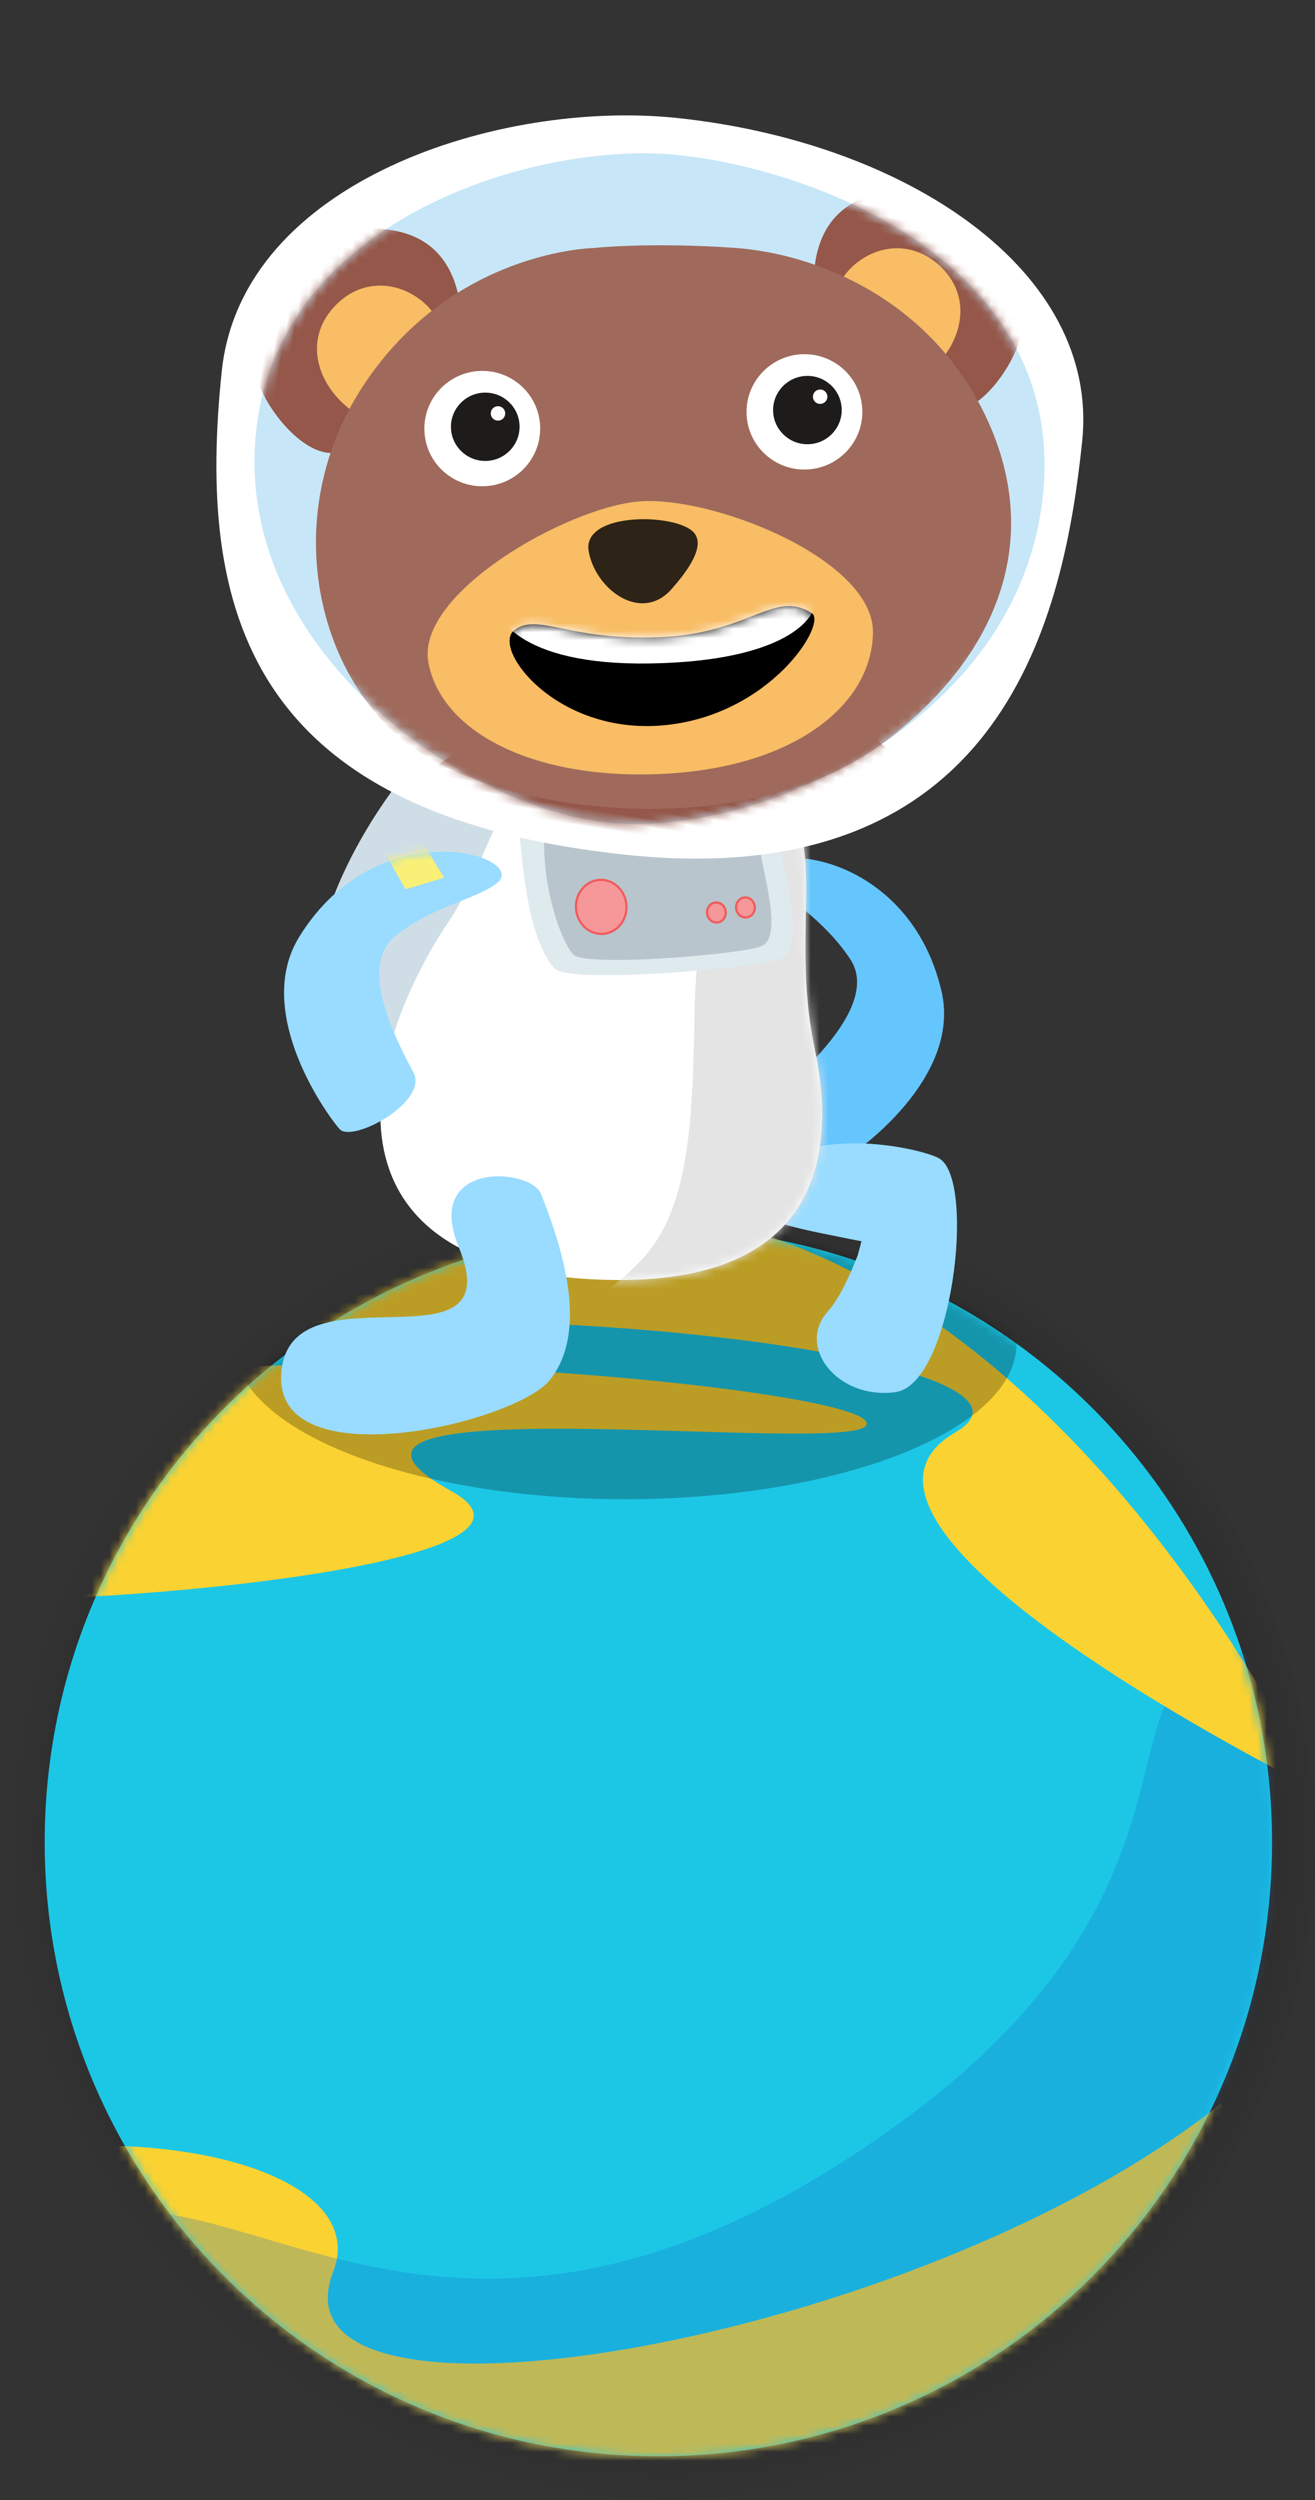 <?xml version="1.0" encoding="UTF-8"?>
<svg width="150px" height="285px" viewBox="0 0 150 285" version="1.1" xmlns="http://www.w3.org/2000/svg" xmlns:xlink="http://www.w3.org/1999/xlink">
    <rect x="0" y="0" width="150" height="285" fill="#333333" stroke="none"/>
    <!-- Generator: Sketch 45.2 (43514) - http://www.bohemiancoding.com/sketch -->
    <title>Animal/Zearned/Bear</title>
    <desc>Created with Sketch.</desc>
    <defs>
        <radialGradient cx="50.896%" cy="50%" fx="50.896%" fy="50%" r="50%" id="radialGradient-1">
            <stop stop-color="#000000" offset="0%"></stop>
            <stop stop-color="#000000" stop-opacity="0" offset="100%"></stop>
        </radialGradient>
        <path d="M70.099,0.015 C108.759,0.015 140.099,31.355 140.099,70.015 C140.099,108.675 108.759,140.015 70.099,140.015 C31.439,140.015 0.099,108.675 0.099,70.015 C0.099,31.355 31.439,0.015 70.099,0.015" id="path-2"></path>
        <path d="M24.938,63.422 C50.924,64.646 52.417,48.773 49.963,37.191 C46.017,18.564 56.017,6.564 33.689,1.199 C15.022,-3.287 14.642,13.009 8.22,22.587 C-1.759,37.468 -7.475,61.895 24.938,63.422 Z" id="path-4"></path>
        <path d="M24.821,4.059 C28.734,1.067 11.42,-4.578 2.298,10.154 C-3.135,18.929 5.798,30.918 6.911,32.103 C8.379,33.664 17.085,28.992 15.311,25.62 C13.539,22.248 8.815,13.551 13.306,10.034 C17.797,6.516 22.294,5.992 24.821,4.059" id="path-6"></path>
        <path d="M43.618,0.263 C59.798,-0.587 89.386,5.841 90.765,32.104 C92.145,58.368 64.348,75.809 47.634,76.687 C30.918,77.565 2.282,63.775 0.978,38.965 C-0.325,14.155 27.951,1.086 43.618,0.263" id="path-8"></path>
        <path d="M1.503,14.227 C-1.228,16.211 6.006,26.254 18.26,25.383 C30.513,24.512 37.234,14.069 35.452,12.892 C31.192,10.079 28.473,15.068 18.063,15.329 C7.654,15.59 4.233,12.244 1.503,14.227 Z" id="path-10"></path>
    </defs>
    <g id="Symbols" stroke="none" stroke-width="1" fill="none" fill-rule="evenodd">
        <g id="Animal/Zearned/Bear">
            <g id="Planets/Earth1" transform="translate(0, 135)">
                <circle id="Moon-Shadow" fill="url(#radialGradient-1)" cx="75" cy="75" r="75"></circle>
                <g id="Planet-2" transform="translate(5, 5)">
                    <mask id="mask-3" fill="white">
                        <use xlink:href="#path-2"></use>
                    </mask>
                    <use id="Mask" fill="#1CC7E6" xlink:href="#path-2"></use>
                    <path d="M145,89 C119,124 23.897,142.362 33,119 C43,93.335 -94,92 -55,200 C-16,308 5.351,143.097 28.648,153.12 C51.944,163.144 93.165,160.662 100.531,163.669 C113.073,168.788 258.33,151.958 256,145 C199.333,84.333 162.333,65.667 145,89 Z" id="Fill-3" fill="#FAD232" mask="url(#mask-3)"></path>
                    <path d="M2.751,22 C4.501,33.75 -54.077,39.843 -56.749,46 C-59.421,52.157 -26.252,28.524 -26.252,40.249 C-26.252,45.85 65.285,40.391 46.5,30 C23,17 97.249,26.749 93.75,22 C90.251,17.251 1.001,10.25 2.751,22 Z" id="Fill-6" fill="#FAD232" mask="url(#mask-3)"></path>
                    <path d="M140.824,71.167 C140.824,110.392 109.025,142.191 69.798,142.191 C45.828,142.191 24.631,130.316 11.769,112.129 C16.514,112.478 21.731,114.198 27.669,115.917 C42.716,120.279 62.391,124.639 90.778,106.663 C138.651,76.339 117.225,49.425 137.086,48.369 C139.511,55.525 140.824,63.192 140.824,71.167" id="Fill-9" fill-opacity="0.25" fill="#136FCB" mask="url(#mask-3)"></path>
                    <path d="M8,-34 C-20.51,-19.777 -46.249,50.75 -24.5,25.5 C-2.751,0.25 123,12.298 104,23.274 C85,34.25 145,64 145,64 C145,64 119.749,9.25 76.75,-0.75" id="Fill-12" fill="#FAD232" mask="url(#mask-3)"></path>
                    <ellipse id="Shadow" fill-opacity="0.25" fill="#000000" mask="url(#mask-3)" cx="66.317" cy="13.171" rx="44.641" ry="17.743"></ellipse>
                </g>
            </g>
            <g id="Bear" transform="translate(31.76, 81.486)">
                <path d="M48.743,48.882 C40.968,55.117 12.748,54.008 5.655,38.79 C-1.289,23.891 16.969,2.338 19.22,2.065 C21.471,1.792 45.261,3.928 50.295,9.54 C55.328,15.152 54.452,44.304 48.743,48.882" id="Fill-1" fill="#CFDEE6"></path>
                <path d="M58.298,17.32 C56.13,12.897 74.145,15.564 75.74,32.818 C76.691,43.095 63.349,49.844 61.825,50.408 C59.814,51.151 54.106,43.086 57.196,40.859 C60.287,38.631 68.392,32.953 65.942,27.802 C63.491,22.651 59.699,20.176 58.298,17.32" id="Fill-3" fill="#65C6FD" transform="translate(66.043, 32.946) rotate(-8) translate(-66.043, -32.946) "></path>
                <path d="M65.927,59.672 C60.161,60.026 52.315,60.812 52.406,58.598 C52.834,48.257 69.747,47.589 72.072,48.257 C76.804,49.619 80.136,72.764 74.121,75.278 C67.961,77.851 61.877,73.192 64.264,68.45 C65.16,66.668 65.585,64.217 65.927,61.364 L65.927,59.672 Z" id="Leg-L" fill="#99DCFF" transform="translate(64.886, 62.042) rotate(15) translate(-64.886, -62.042) "></path>
                <g id="Body" transform="translate(11.223, 0.949)">
                    <mask id="mask-5" fill="white">
                        <use xlink:href="#path-4"></use>
                    </mask>
                    <use id="Mask" fill="#FFFFFF" xlink:href="#path-4"></use>
                    <path d="M42.692,6.958 C39.015,17.831 36.459,21.34 36.25,32.725 C36.037,44.242 35.84,54.702 30.682,60.637 C25.523,66.57 20.587,66.742 22.585,68.762 C34.09,80.396 45.038,71.972 50.924,64.647 C56.811,57.322 51.999,39.999 58.487,25.657 C64.974,11.314 62.036,0.766 55.676,2.034 C49.317,3.302 48.408,-2.416 45.442,-0.685" id="Fill-11" fill="#E4E4E4" mask="url(#mask-5)"></path>
                </g>
                <path d="M30.995,75.794 C27.062,80.795 -0.651,87.274 0.33,74.985 C1.34,62.348 26.674,75.522 20.572,60.694 C16.495,50.789 28.766,51.619 29.962,54.643 C32.408,60.825 35.407,70.184 30.995,75.794 Z" id="Leg-R" fill="#99DCFF"></path>
                <g id="Panel" transform="translate(43, 18.5) rotate(-16) translate(-43, -18.5) translate(28, 5)">
                    <path d="M1.514,4.267 C-0.082,12.128 -0.348,17.186 1.04,20.315 C2.01,22.501 23.22,26.692 26.195,26.383 C29.171,26.076 29.218,18.497 29.632,13.863 C30.045,9.229 10.84,-1.416 5.916,0.501 C0.992,2.417 1.817,2.78 1.514,4.267" id="Fill-14" fill="#DFEAEF"></path>
                    <path d="M3.929,6.044 C2.284,11.608 2.656,17.445 3.535,19.373 C4.358,21.18 21.956,24.669 24.427,24.413 C26.899,24.158 26.937,17.863 27.281,14.014 C27.625,10.166 11.674,1.324 7.585,2.916 C3.495,4.508 4.285,4.836 3.929,6.044" id="Fill-16" fill="#B8C5CC"></path>
                    <path d="M10.943,15.648 C10.597,17.316 9.054,18.406 7.495,18.082 C5.937,17.76 4.954,16.146 5.3,14.478 C5.646,12.81 7.189,11.72 8.747,12.043 C10.306,12.366 11.288,13.98 10.943,15.648" id="Fill-18" fill="#F69799"></path>
                    <path d="M10.943,15.648 C10.597,17.316 9.054,18.406 7.495,18.082 C5.937,17.76 4.954,16.146 5.3,14.478 C5.646,12.81 7.189,11.72 8.747,12.043 C10.306,12.366 11.288,13.98 10.943,15.648 Z" id="Stroke-20" stroke="#F15B5C" stroke-width="0.25"></path>
                    <path d="M24.964,19.878 C24.837,20.497 24.264,20.9 23.687,20.781 C23.109,20.661 22.745,20.063 22.873,19.444 C23.001,18.826 23.573,18.422 24.15,18.542 C24.728,18.661 25.092,19.26 24.964,19.878" id="Fill-22" fill="#F69799"></path>
                    <path d="M24.964,19.878 C24.837,20.497 24.264,20.9 23.687,20.781 C23.109,20.661 22.745,20.063 22.873,19.444 C23.001,18.826 23.573,18.422 24.15,18.542 C24.728,18.661 25.092,19.26 24.964,19.878 Z" id="Stroke-24" stroke="#F15B5C" stroke-width="0.25"></path>
                    <path d="M21.62,19.514 C21.492,20.133 20.919,20.536 20.343,20.417 C19.765,20.297 19.401,19.699 19.528,19.08 C19.657,18.462 20.229,18.058 20.806,18.178 C21.384,18.298 21.748,18.896 21.62,19.514" id="Fill-26" fill="#F69799"></path>
                    <path d="M21.62,19.514 C21.492,20.133 20.919,20.536 20.343,20.417 C19.765,20.297 19.401,19.699 19.528,19.08 C19.657,18.462 20.229,18.058 20.806,18.178 C21.384,18.298 21.748,18.896 21.62,19.514 Z" id="Stroke-28" stroke="#F15B5C" stroke-width="0.25"></path>
                </g>
                <g id="Arm-R" transform="translate(0.084, 15.145)">
                    <mask id="mask-7" fill="white">
                        <use xlink:href="#path-6"></use>
                    </mask>
                    <use id="Mask" fill="#99DCFF" xlink:href="#path-6"></use>
                    <polygon id="Fill-37" fill="#FAF077" mask="url(#mask-7)" points="16.12 -1.015 18.803 3.427 14.424 4.751 11.628 -0.125"></polygon>
                </g>
            </g>
            <g id="Animal/Head/Bear" transform="translate(22.727, 10.857)">
                <path d="M54.489,2.592 C80.622,5.334 102.76,19.978 100.713,39.475 C98.666,58.971 92.031,91.139 48.716,86.592 C5.401,82.045 -0.272,58.536 2.571,31.447 C4.855,9.701 34.397,0.483 54.489,2.592 Z" id="Helmet" fill="#FFFFFF"></path>
                <g id="Head" stroke-width="1" transform="translate(50.527, 44.877) rotate(9) translate(-50.527, -44.877) translate(5.027, 6.377)">
                    <mask id="mask-9" fill="white">
                        <use xlink:href="#path-8"></use>
                    </mask>
                    <use id="Mask" fill="#C7E7F8" xlink:href="#path-8"></use>
                    <path d="M82.393,70.243 C83.801,79.132 24.383,87.53 23.181,81.037 C21.979,74.543 38.72,62.985 53.535,60.639 C68.351,58.292 80.985,61.354 82.393,70.243 Z" id="Fill-56" fill="#945749" mask="url(#mask-9)"></path>
                    <g mask="url(#mask-9)">
                        <g transform="translate(45.233, 40.253) rotate(-6) translate(-45.233, -40.253) translate(-2.267, 0.253)">
                            <g id="Ear-R" stroke-width="1" fill="none" fill-rule="evenodd" transform="translate(14.808, 23.141) rotate(-8) translate(-14.808, -23.141) translate(2.308, 10.141)">
                                <path d="M24.348,11.735 C24.575,6.84 22.993,2.421 17.871,0.891 C12.562,-0.697 6.695,0.573 2.921,4.662 C-0.507,8.375 -0.567,13.989 1.254,18.456 C2.378,21.211 6.04,26.612 9.909,25.256 C11.332,24.757 13.252,21.861 14.423,20.747 C16.07,19.182 17.824,17.766 19.565,16.296 C21.272,14.852 22.744,13.461 24.348,11.735" id="Fill-17" fill="#945749" fill-rule="nonzero"></path>
                                <path d="M22.063,17.046 C24.295,9.847 15.88,3.608 10.07,8.818 C5.524,12.892 7.855,19.157 12.554,21.971 C14.654,23.229 15.068,22.638 17.173,21.116 C18.77,19.958 20.815,19.077 22.063,17.046" id="Fill-19" fill="#F8BD65" fill-rule="nonzero"></path>
                            </g>
                            <g id="Ear-L" stroke-width="1" fill="none" fill-rule="evenodd" transform="translate(78.564, 15.285) rotate(-8) translate(-78.564, -15.285) translate(65.564, 2.285)">
                                <path d="M0.959,10.68 C1.186,5.785 3.164,1.529 8.406,0.47 C13.842,-0.623 19.567,1.175 22.95,5.594 C26.019,9.601 25.563,15.198 23.336,19.479 C21.963,22.12 17.823,27.167 14.093,25.46 C12.723,24.835 11.076,21.775 10.013,20.56 C8.518,18.851 6.901,17.279 5.304,15.657 C3.737,14.065 2.397,12.545 0.959,10.68" id="Fill-21" fill="#945749" fill-rule="nonzero"></path>
                                <path d="M2.746,16.177 C1.187,8.805 10.143,3.361 15.447,9.077 C19.597,13.551 16.7,19.575 11.762,21.948 C9.555,23.009 9.199,22.385 7.243,20.676 C5.758,19.376 3.802,18.313 2.746,16.177" id="Fill-24" fill="#F8BD65" fill-rule="nonzero"></path>
                            </g>
                            <path d="M18.003,23.301 C6.01,38.281 10.021,59.217 22.635,67.113 C35.249,75.013 59.061,78.104 73.311,69.282 C87.563,60.457 93.455,47.638 88.477,33.628 C83.499,19.619 71.041,13.024 61.377,11.504 C51.711,9.985 45.433,10.129 45.433,10.129 C45.433,10.129 29.479,8.97 18.003,23.301 Z" id="path-1" fill="#9F6A5C" fill-rule="nonzero" transform="translate(50.515, 42.364) rotate(-8) translate(-50.515, -42.364) "></path>
                            <path d="M49.775,39.599 C58.181,39.599 75.965,48.498 75.115,56.825 C74.265,65.153 64.613,71.386 49.711,70.771 C34.809,70.155 24.99,63.665 24.298,55.732 C23.605,47.799 41.509,39.599 49.775,39.599 Z" id="Fill-29" fill="#F8BD65" fill-rule="nonzero" transform="translate(49.711, 55.206) rotate(-8) translate(-49.711, -55.206) "></path>
                            <g id="Mouth" stroke-width="1" fill="none" fill-rule="evenodd" transform="translate(51.814, 55.667) rotate(-4) translate(-51.814, -55.667) translate(32.814, 39.667)">
                                <mask id="mask-11" fill="white">
                                    <use xlink:href="#path-10"></use>
                                </mask>
                                <use id="Mask" fill="#000000" xlink:href="#path-10"></use>
                                <path d="M16.969,18.303 C32.379,18.303 35.884,13.453 35.884,11.604 C35.884,9.754 22.944,8.673 16.002,8.673 C9.06,8.673 -0.919,8.617 -0.919,10.467 C-0.919,12.317 1.559,18.303 16.969,18.303 Z" id="Oval-15" fill="#FFFFFF" mask="url(#mask-11)"></path>
                            </g>
                            <path d="M54.547,43.761 C52.815,41.348 41.971,40.232 42.394,44.839 C42.8,49.273 47.691,53.559 51.48,49.901 C52.798,48.626 55.87,45.603 54.547,43.761 L54.547,43.761 Z" id="Nose" fill="#2D2317" fill-rule="nonzero" transform="translate(48.626, 46.474) rotate(-8) translate(-48.626, -46.474) "></path>
                            <g id="Eye-R" stroke-width="1" fill="none" fill-rule="evenodd" transform="translate(29.546, 32.686) rotate(-8) translate(-29.546, -32.686) translate(22.546, 25.686)">
                                <path d="M13.469,6.967 C13.303,10.595 10.213,13.4 6.569,13.234 C2.924,13.068 0.106,9.99 0.273,6.365 C0.443,2.737 3.532,-0.068 7.174,0.098 C10.819,0.264 13.636,3.339 13.469,6.967" id="Fill-34" fill="#FFFFFF" fill-rule="nonzero"></path>
                                <path d="M11.138,6.669 C11.038,8.819 9.207,10.481 7.05,10.382 C4.89,10.283 3.22,8.462 3.318,6.312 C3.417,4.162 5.248,2.501 7.408,2.6 C9.566,2.697 11.237,4.519 11.138,6.669" id="Fill-36" fill="#1D1C1A" fill-rule="nonzero"></path>
                                <path d="M9.632,5.138 C9.612,5.592 9.226,5.942 8.77,5.922 C8.314,5.899 7.963,5.515 7.983,5.064 C8.003,4.61 8.389,4.258 8.845,4.28 C9.301,4.3 9.652,4.684 9.632,5.138" id="Fill-38" fill="#FFFFFF" fill-rule="nonzero"></path>
                            </g>
                            <g id="Eye-L" stroke-width="1" fill="none" fill-rule="evenodd" transform="translate(65.618, 28.816) rotate(-8) translate(-65.618, -28.816) translate(58.618, 21.816)">
                                <path d="M13.985,7.085 C13.818,10.713 10.729,13.518 7.084,13.351 C3.442,13.185 0.622,10.108 0.789,6.482 C0.958,2.854 4.047,0.049 7.69,0.215 C11.334,0.382 14.152,3.457 13.985,7.085" id="Fill-40" fill="#FFFFFF" fill-rule="nonzero"></path>
                                <path d="M11.653,6.787 C11.554,8.937 9.723,10.598 7.565,10.499 C5.405,10.4 3.736,8.58 3.833,6.43 C3.933,4.28 5.764,2.618 7.924,2.717 C10.081,2.814 11.753,4.637 11.653,6.787" id="Fill-42" fill="#1D1C1A" fill-rule="nonzero"></path>
                                <path d="M10.148,5.255 C10.128,5.709 9.742,6.059 9.286,6.039 C8.83,6.017 8.479,5.632 8.499,5.181 C8.518,4.727 8.905,4.375 9.361,4.397 C9.816,4.417 10.168,4.802 10.148,5.255" id="Fill-44" fill="#FFFFFF" fill-rule="nonzero"></path>
                            </g>
                        </g>
                    </g>
                </g>
            </g>
        </g>
    </g>
</svg>